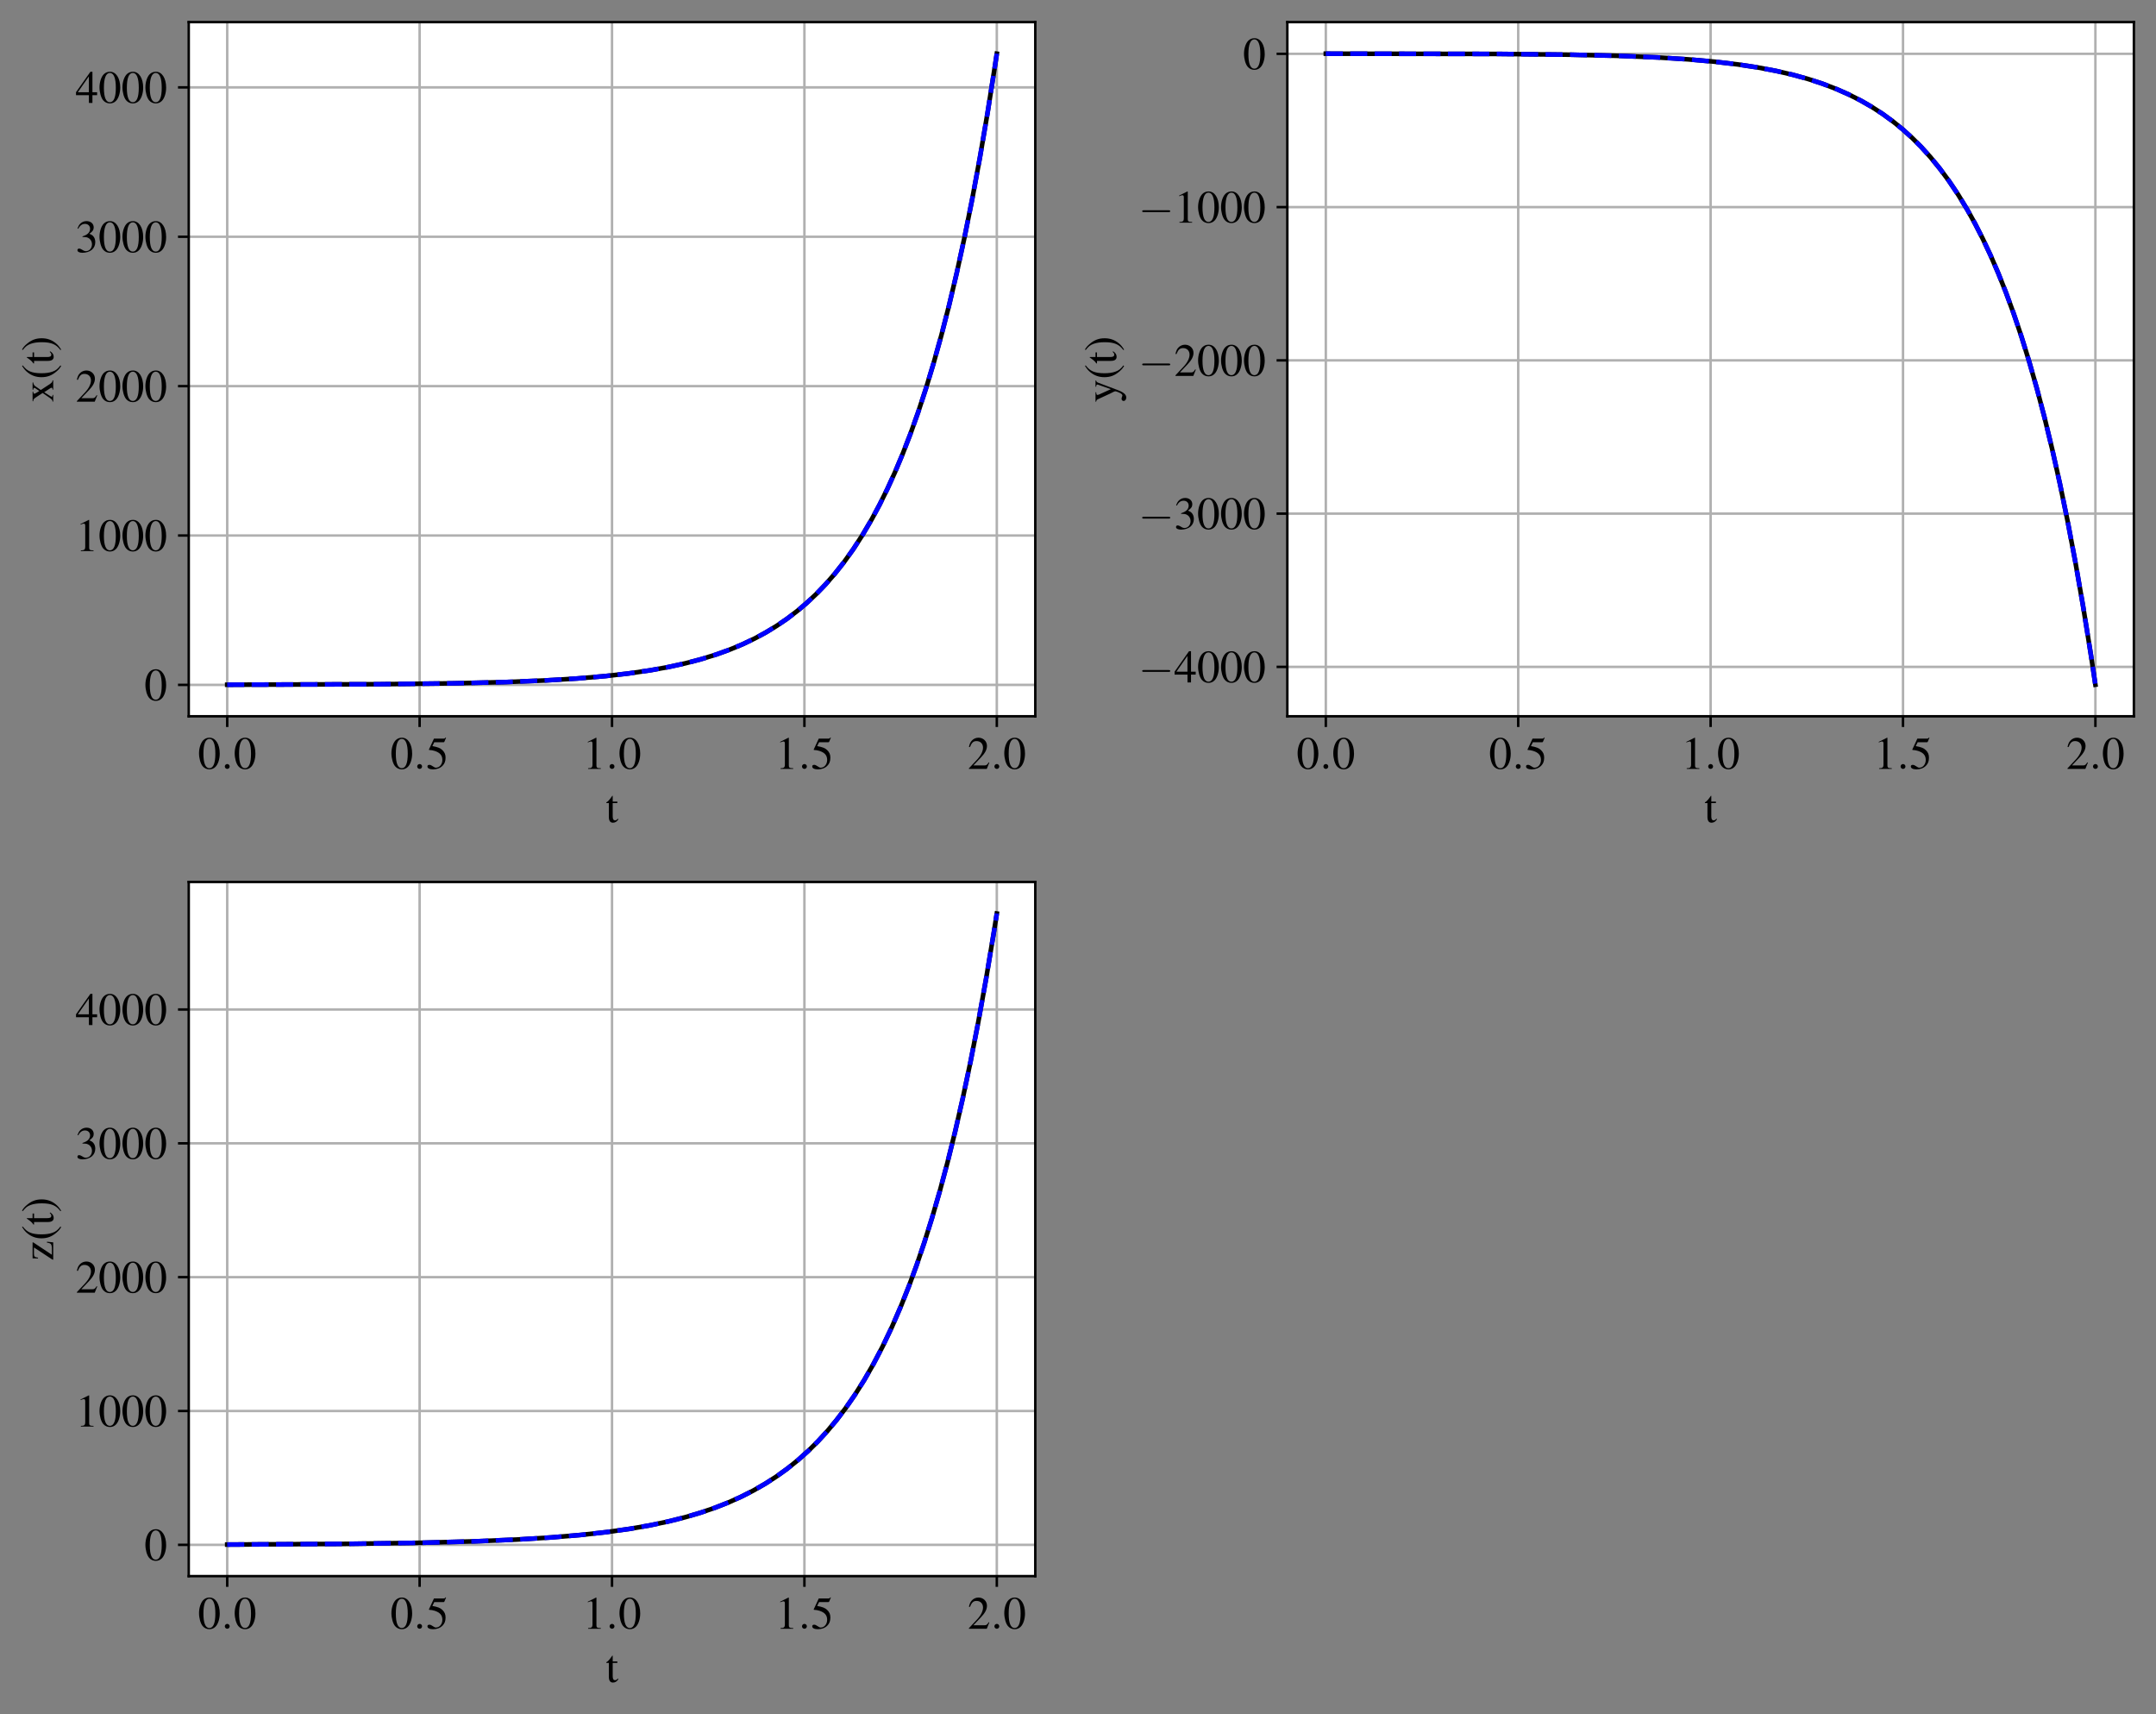 <?xml version="1.0" encoding="utf-8" standalone="no"?>
<!DOCTYPE svg PUBLIC "-//W3C//DTD SVG 1.1//EN"
  "http://www.w3.org/Graphics/SVG/1.1/DTD/svg11.dtd">
<!-- Created with matplotlib (https://matplotlib.org/) -->
<svg height="558pt" version="1.1" viewBox="0 0 702 558" width="702pt" xmlns="http://www.w3.org/2000/svg" xmlns:xlink="http://www.w3.org/1999/xlink">
 <rect x="0" y="0" width="702" height="558" fill="#808080" stroke="none"/>
 <defs>
  <style type="text/css">*{stroke-linecap:butt;stroke-linejoin:round;}</style>
 </defs>
 <g id="figure_1">
  <g id="patch_1">
   <path d="M 0 558 
L 702 558 
L 702 0 
L 0 0 
z
" style="fill:none;"/>
  </g>
  <g id="axes_1">
   <g id="patch_2">
    <path d="M 61.455 233.166 
L 337.094 233.166 
L 337.094 7.2 
L 61.455 7.2 
z
" style="fill:#ffffff;"/>
   </g>
   <g id="matplotlib.axis_1">
    <g id="xtick_1">
     <g id="line2d_1">
      <path clip-path="url(#pfc5eaf66b9)" d="M 73.984 233.166 
L 73.984 7.2 
" style="fill:none;stroke:#b0b0b0;stroke-linecap:square;stroke-width:0.8;"/>
     </g>
     <g id="line2d_2">
      <defs>
       <path d="M 0 0 
L 0 3.5 
" id="md7593c6072" style="stroke:#000000;stroke-width:0.8;"/>
      </defs>
      <g>
       <use style="stroke:#000000;stroke-width:0.8;" x="73.984" xlink:href="#md7593c6072" y="233.166"/>
      </g>
     </g>
     <g id="text_1">
      <!-- $\mathdefault{0.0}$ -->
      <g transform="translate(64.442 250.298)scale(0.15 -0.15)">
       <defs>
        <path d="M 25.406 68 
C 19.906 68 15.703 66.297 12 62.797 
C 6.203 57.203 2.406 45.688 2.406 34 
C 2.406 23.094 5.703 11.391 10.406 5.797 
C 14.094 1.391 19.203 -1 25 -1 
C 30.094 -1 34.406 0.688 38 4.188 
C 43.797 9.688 47.594 21.297 47.594 33.391 
C 47.594 53.891 38.5 68 25.406 68 
z
M 25.094 65.391 
C 33.5 65.391 38 54.094 38 33.188 
C 38 12.297 33.594 1.594 25 1.594 
C 16.406 1.594 12 12.297 12 33.094 
C 12 54.297 16.5 65.391 25.094 65.391 
z
" id="Nimbus_Roman_No9_L_Regular-48"/>
        <path d="M 19.203 5.297 
C 19.203 8.188 16.797 10.594 13.906 10.594 
C 11 10.594 8.594 8.188 8.594 5.297 
C 8.594 2.391 11 0 13.906 0 
C 16.797 0 19.203 2.391 19.203 5.297 
z
" id="CMMI10-58"/>
       </defs>
       <use transform="scale(0.996)" xlink:href="#Nimbus_Roman_No9_L_Regular-48"/>
       <use transform="translate(49.813 0)scale(0.996)" xlink:href="#CMMI10-58"/>
       <use transform="translate(77.409 0)scale(0.996)" xlink:href="#Nimbus_Roman_No9_L_Regular-48"/>
      </g>
     </g>
    </g>
    <g id="xtick_2">
     <g id="line2d_3">
      <path clip-path="url(#pfc5eaf66b9)" d="M 136.629 233.166 
L 136.629 7.2 
" style="fill:none;stroke:#b0b0b0;stroke-linecap:square;stroke-width:0.8;"/>
     </g>
     <g id="line2d_4">
      <g>
       <use style="stroke:#000000;stroke-width:0.8;" x="136.629" xlink:href="#md7593c6072" y="233.166"/>
      </g>
     </g>
     <g id="text_2">
      <!-- $\mathdefault{0.5}$ -->
      <g transform="translate(127.088 250.298)scale(0.15 -0.15)">
       <defs>
        <path d="M 18.094 58.094 
L 37.703 58.094 
C 39.297 58.094 39.703 58.297 40 58.984 
L 43.797 67.891 
L 42.906 68.594 
C 41.406 66.5 40.406 66 38.297 66 
L 17.406 66 
L 6.5 42.453 
C 6.406 42.266 6.406 42.156 6.406 41.969 
C 6.406 41.469 6.797 41.172 7.594 41.172 
C 10.797 41.172 14.797 40.484 18.906 39.188 
C 30.406 35.531 35.703 29.406 35.703 19.609 
C 35.703 10.109 29.594 2.688 21.797 2.688 
C 19.797 2.688 18.094 3.391 15.094 5.562 
C 11.906 7.844 9.594 8.828 7.5 8.828 
C 4.594 8.828 3.203 7.641 3.203 5.172 
C 3.203 1.391 7.906 -1 15.406 -1 
C 23.797 -1 31 1.688 36 6.75 
C 40.594 11.203 42.703 16.844 42.703 24.359 
C 42.703 31.484 40.797 36.031 35.797 40.969 
C 31.406 45.328 25.703 47.609 13.906 49.688 
z
" id="Nimbus_Roman_No9_L_Regular-53"/>
       </defs>
       <use transform="scale(0.996)" xlink:href="#Nimbus_Roman_No9_L_Regular-48"/>
       <use transform="translate(49.813 0)scale(0.996)" xlink:href="#CMMI10-58"/>
       <use transform="translate(77.409 0)scale(0.996)" xlink:href="#Nimbus_Roman_No9_L_Regular-53"/>
      </g>
     </g>
    </g>
    <g id="xtick_3">
     <g id="line2d_5">
      <path clip-path="url(#pfc5eaf66b9)" d="M 199.275 233.166 
L 199.275 7.2 
" style="fill:none;stroke:#b0b0b0;stroke-linecap:square;stroke-width:0.8;"/>
     </g>
     <g id="line2d_6">
      <g>
       <use style="stroke:#000000;stroke-width:0.8;" x="199.275" xlink:href="#md7593c6072" y="233.166"/>
      </g>
     </g>
     <g id="text_3">
      <!-- $\mathdefault{1.0}$ -->
      <g transform="translate(189.733 250.298)scale(0.15 -0.15)">
       <defs>
        <path d="M 29.094 68 
L 11.094 59 
L 11.094 57.594 
C 12.297 58.094 13.406 58.484 13.797 58.688 
C 15.594 59.391 17.297 59.781 18.297 59.781 
C 20.406 59.781 21.297 58.297 21.297 55.078 
L 21.297 9.359 
C 21.297 6.031 20.5 3.719 18.906 2.797 
C 17.406 1.891 16 1.594 11.797 1.5 
L 11.797 0 
L 39.406 0 
L 39.406 1.5 
C 31.5 1.594 29.906 2.609 29.906 7.453 
L 29.906 67.797 
z
" id="Nimbus_Roman_No9_L_Regular-49"/>
       </defs>
       <use transform="scale(0.996)" xlink:href="#Nimbus_Roman_No9_L_Regular-49"/>
       <use transform="translate(49.813 0)scale(0.996)" xlink:href="#CMMI10-58"/>
       <use transform="translate(77.409 0)scale(0.996)" xlink:href="#Nimbus_Roman_No9_L_Regular-48"/>
      </g>
     </g>
    </g>
    <g id="xtick_4">
     <g id="line2d_7">
      <path clip-path="url(#pfc5eaf66b9)" d="M 261.92 233.166 
L 261.92 7.2 
" style="fill:none;stroke:#b0b0b0;stroke-linecap:square;stroke-width:0.8;"/>
     </g>
     <g id="line2d_8">
      <g>
       <use style="stroke:#000000;stroke-width:0.8;" x="261.92" xlink:href="#md7593c6072" y="233.166"/>
      </g>
     </g>
     <g id="text_4">
      <!-- $\mathdefault{1.5}$ -->
      <g transform="translate(252.378 250.298)scale(0.15 -0.15)">
       <use transform="scale(0.996)" xlink:href="#Nimbus_Roman_No9_L_Regular-49"/>
       <use transform="translate(49.813 0)scale(0.996)" xlink:href="#CMMI10-58"/>
       <use transform="translate(77.409 0)scale(0.996)" xlink:href="#Nimbus_Roman_No9_L_Regular-53"/>
      </g>
     </g>
    </g>
    <g id="xtick_5">
     <g id="line2d_9">
      <path clip-path="url(#pfc5eaf66b9)" d="M 324.565 233.166 
L 324.565 7.2 
" style="fill:none;stroke:#b0b0b0;stroke-linecap:square;stroke-width:0.8;"/>
     </g>
     <g id="line2d_10">
      <g>
       <use style="stroke:#000000;stroke-width:0.8;" x="324.565" xlink:href="#md7593c6072" y="233.166"/>
      </g>
     </g>
     <g id="text_5">
      <!-- $\mathdefault{2.0}$ -->
      <g transform="translate(315.024 250.298)scale(0.15 -0.15)">
       <defs>
        <path d="M 47.5 13.734 
L 46.203 14.25 
C 42.5 8.5 41.203 7.594 36.703 7.594 
L 12.797 7.594 
L 29.594 25.328 
C 38.5 34.703 42.406 42.359 42.406 50.219 
C 42.406 60.281 34.297 68 23.906 68 
C 18.406 68 13.203 65.797 9.5 61.797 
C 6.297 58.375 4.797 55.156 3.094 48 
L 5.203 47.484 
C 9.203 57.359 12.797 60.594 19.703 60.594 
C 28.094 60.594 33.797 54.844 33.797 46.391 
C 33.797 38.531 29.203 29.156 20.797 20.188 
L 3 1.188 
L 3 0 
L 42 0 
z
" id="Nimbus_Roman_No9_L_Regular-50"/>
       </defs>
       <use transform="scale(0.996)" xlink:href="#Nimbus_Roman_No9_L_Regular-50"/>
       <use transform="translate(49.813 0)scale(0.996)" xlink:href="#CMMI10-58"/>
       <use transform="translate(77.409 0)scale(0.996)" xlink:href="#Nimbus_Roman_No9_L_Regular-48"/>
      </g>
     </g>
    </g>
    <g id="text_6">
     <!-- t -->
     <g transform="translate(197.198 267.665)scale(0.15 -0.15)">
      <defs>
       <path d="M 25.5 45 
L 15.406 45 
L 15.406 56.594 
C 15.406 57.594 15.297 57.891 14.703 57.891 
C 14 57 13.406 56.094 12.703 55.094 
C 8.906 49.594 4.594 44.797 3 44.391 
C 1.906 43.688 1.297 42.984 1.297 42.484 
C 1.297 42.188 1.406 41.984 1.703 41.797 
L 7 41.797 
L 7 11.688 
C 7 3.297 10 -1 15.906 -1 
C 20.797 -1 24.594 1.391 27.906 6.594 
L 26.594 7.688 
C 24.5 5.188 22.797 4.188 20.594 4.188 
C 16.906 4.188 15.406 6.891 15.406 13.188 
L 15.406 41.797 
L 25.5 41.797 
z
" id="Nimbus_Roman_No9_L_Regular-116"/>
      </defs>
      <use transform="scale(0.996)" xlink:href="#Nimbus_Roman_No9_L_Regular-116"/>
     </g>
    </g>
   </g>
   <g id="matplotlib.axis_2">
    <g id="ytick_1">
     <g id="line2d_11">
      <path clip-path="url(#pfc5eaf66b9)" d="M 61.455 222.943 
L 337.094 222.943 
" style="fill:none;stroke:#b0b0b0;stroke-linecap:square;stroke-width:0.8;"/>
     </g>
     <g id="line2d_12">
      <defs>
       <path d="M 0 0 
L -3.5 0 
" id="m2a5ef2a884" style="stroke:#000000;stroke-width:0.8;"/>
      </defs>
      <g>
       <use style="stroke:#000000;stroke-width:0.8;" x="61.455" xlink:href="#m2a5ef2a884" y="222.943"/>
      </g>
     </g>
     <g id="text_7">
      <!-- $\mathdefault{0}$ -->
      <g transform="translate(46.983 228.009)scale(0.15 -0.15)">
       <use transform="scale(0.996)" xlink:href="#Nimbus_Roman_No9_L_Regular-48"/>
      </g>
     </g>
    </g>
    <g id="ytick_2">
     <g id="line2d_13">
      <path clip-path="url(#pfc5eaf66b9)" d="M 61.455 174.319 
L 337.094 174.319 
" style="fill:none;stroke:#b0b0b0;stroke-linecap:square;stroke-width:0.8;"/>
     </g>
     <g id="line2d_14">
      <g>
       <use style="stroke:#000000;stroke-width:0.8;" x="61.455" xlink:href="#m2a5ef2a884" y="174.319"/>
      </g>
     </g>
     <g id="text_8">
      <!-- $\mathdefault{1000}$ -->
      <g transform="translate(24.567 179.385)scale(0.15 -0.15)">
       <use transform="scale(0.996)" xlink:href="#Nimbus_Roman_No9_L_Regular-49"/>
       <use transform="translate(49.813 0)scale(0.996)" xlink:href="#Nimbus_Roman_No9_L_Regular-48"/>
       <use transform="translate(99.626 0)scale(0.996)" xlink:href="#Nimbus_Roman_No9_L_Regular-48"/>
       <use transform="translate(149.44 0)scale(0.996)" xlink:href="#Nimbus_Roman_No9_L_Regular-48"/>
      </g>
     </g>
    </g>
    <g id="ytick_3">
     <g id="line2d_15">
      <path clip-path="url(#pfc5eaf66b9)" d="M 61.455 125.696 
L 337.094 125.696 
" style="fill:none;stroke:#b0b0b0;stroke-linecap:square;stroke-width:0.8;"/>
     </g>
     <g id="line2d_16">
      <g>
       <use style="stroke:#000000;stroke-width:0.8;" x="61.455" xlink:href="#m2a5ef2a884" y="125.696"/>
      </g>
     </g>
     <g id="text_9">
      <!-- $\mathdefault{2000}$ -->
      <g transform="translate(24.567 130.761)scale(0.15 -0.15)">
       <use transform="scale(0.996)" xlink:href="#Nimbus_Roman_No9_L_Regular-50"/>
       <use transform="translate(49.813 0)scale(0.996)" xlink:href="#Nimbus_Roman_No9_L_Regular-48"/>
       <use transform="translate(99.626 0)scale(0.996)" xlink:href="#Nimbus_Roman_No9_L_Regular-48"/>
       <use transform="translate(149.44 0)scale(0.996)" xlink:href="#Nimbus_Roman_No9_L_Regular-48"/>
      </g>
     </g>
    </g>
    <g id="ytick_4">
     <g id="line2d_17">
      <path clip-path="url(#pfc5eaf66b9)" d="M 61.455 77.072 
L 337.094 77.072 
" style="fill:none;stroke:#b0b0b0;stroke-linecap:square;stroke-width:0.8;"/>
     </g>
     <g id="line2d_18">
      <g>
       <use style="stroke:#000000;stroke-width:0.8;" x="61.455" xlink:href="#m2a5ef2a884" y="77.072"/>
      </g>
     </g>
     <g id="text_10">
      <!-- $\mathdefault{3000}$ -->
      <g transform="translate(24.567 82.138)scale(0.15 -0.15)">
       <defs>
        <path d="M 15.297 33.391 
C 21.203 33.391 23.5 33.188 25.906 32.297 
C 32.094 30.094 36 24.391 36 17.5 
C 36 9.094 30.297 2.594 22.906 2.594 
C 20.203 2.594 18.203 3.297 14.5 5.688 
C 11.5 7.5 9.797 8.188 8.094 8.188 
C 5.797 8.188 4.297 6.797 4.297 4.688 
C 4.297 1.188 8.594 -1 15.594 -1 
C 23.297 -1 31.203 1.594 35.906 5.688 
C 40.594 9.797 43.203 15.594 43.203 22.297 
C 43.203 27.391 41.594 32.094 38.703 35.188 
C 36.703 37.391 34.797 38.594 30.406 40.5 
C 37.297 45.188 39.797 48.891 39.797 54.297 
C 39.797 62.391 33.406 68 24.203 68 
C 19.203 68 14.797 66.297 11.203 63.094 
C 8.203 60.391 6.703 57.797 4.5 51.797 
L 6 51.391 
C 10.094 58.703 14.594 61.984 20.906 61.984 
C 27.406 61.984 31.906 57.594 31.906 51.297 
C 31.906 47.688 30.406 44.094 27.906 41.594 
C 24.906 38.594 22.094 37.094 15.297 34.688 
z
" id="Nimbus_Roman_No9_L_Regular-51"/>
       </defs>
       <use transform="scale(0.996)" xlink:href="#Nimbus_Roman_No9_L_Regular-51"/>
       <use transform="translate(49.813 0)scale(0.996)" xlink:href="#Nimbus_Roman_No9_L_Regular-48"/>
       <use transform="translate(99.626 0)scale(0.996)" xlink:href="#Nimbus_Roman_No9_L_Regular-48"/>
       <use transform="translate(149.44 0)scale(0.996)" xlink:href="#Nimbus_Roman_No9_L_Regular-48"/>
      </g>
     </g>
    </g>
    <g id="ytick_5">
     <g id="line2d_19">
      <path clip-path="url(#pfc5eaf66b9)" d="M 61.455 28.448 
L 337.094 28.448 
" style="fill:none;stroke:#b0b0b0;stroke-linecap:square;stroke-width:0.8;"/>
     </g>
     <g id="line2d_20">
      <g>
       <use style="stroke:#000000;stroke-width:0.8;" x="61.455" xlink:href="#m2a5ef2a884" y="28.448"/>
      </g>
     </g>
     <g id="text_11">
      <!-- $\mathdefault{4000}$ -->
      <g transform="translate(24.567 33.514)scale(0.15 -0.15)">
       <defs>
        <path d="M 47.203 23.391 
L 37 23.391 
L 37 68 
L 32.594 68 
L 1.203 23.391 
L 1.203 17 
L 29.297 17 
L 29.297 0 
L 37 0 
L 37 17 
L 47.203 17 
z
M 29.203 23.391 
L 5.203 23.391 
L 29.203 57.766 
z
" id="Nimbus_Roman_No9_L_Regular-52"/>
       </defs>
       <use transform="scale(0.996)" xlink:href="#Nimbus_Roman_No9_L_Regular-52"/>
       <use transform="translate(49.813 0)scale(0.996)" xlink:href="#Nimbus_Roman_No9_L_Regular-48"/>
       <use transform="translate(99.626 0)scale(0.996)" xlink:href="#Nimbus_Roman_No9_L_Regular-48"/>
       <use transform="translate(149.44 0)scale(0.996)" xlink:href="#Nimbus_Roman_No9_L_Regular-48"/>
      </g>
     </g>
    </g>
    <g id="text_12">
     <!-- x(t) -->
     <g transform="translate(17.332 130.972)rotate(-90)scale(0.15 -0.15)">
      <defs>
       <path d="M 27.797 0 
L 47.906 0 
L 47.906 1.5 
C 44.797 1.5 42.797 3.094 39.703 7.5 
L 26.906 27.094 
L 35.203 39.094 
C 37.094 41.797 40.094 43.391 43.297 43.484 
L 43.297 45 
L 27.5 45 
L 27.5 43.484 
C 30.5 43.297 31.5 42.688 31.5 41.297 
C 31.5 40.094 30.297 37.891 27.797 34.797 
C 27.297 34.188 26.094 32.391 24.797 30.391 
L 23.406 32.391 
C 20.594 36.594 18.797 40 18.797 41.297 
C 18.797 42.688 20.094 43.391 23.094 43.484 
L 23.094 45 
L 2.406 45 
L 2.406 43.484 
L 3.297 43.484 
C 6.297 43.484 7.906 42.188 11 37.5 
L 20.406 23.094 
L 9 6.594 
C 6 2.5 5 1.797 1.703 1.5 
L 1.703 0 
L 16.203 0 
L 16.203 1.5 
C 13.406 1.5 12.203 2 12.203 3.297 
C 12.203 3.891 12.906 5.391 14.203 7.391 
L 22.094 19.688 
L 31.203 5.688 
C 31.594 5.094 31.797 4.5 31.797 3.891 
C 31.797 2.094 31.094 1.688 27.797 1.5 
z
" id="Nimbus_Roman_No9_L_Regular-120"/>
       <path d="M 29.5 68 
C 22.094 63.188 19.094 60.594 15.406 55.984 
C 8.297 47.297 4.797 37.297 4.797 25.594 
C 4.797 12.891 8.5 3.094 17.297 -7.109 
C 21.406 -11.906 24 -14.109 29.203 -17.312 
L 30.406 -15.719 
C 22.406 -9.406 19.594 -5.906 16.906 1.594 
C 14.5 8.281 13.406 15.891 13.406 25.891 
C 13.406 36.391 14.703 44.594 17.406 50.797 
C 20.203 56.984 23.203 60.594 30.406 66.391 
z
" id="Nimbus_Roman_No9_L_Regular-40"/>
       <path d="M 3.797 -17.312 
C 11.203 -12.516 14.203 -9.906 17.906 -5.312 
C 25 3.391 28.5 13.391 28.5 25.094 
C 28.5 37.891 24.797 47.594 16 57.797 
C 11.906 62.594 9.297 64.797 4.094 68 
L 2.906 66.391 
C 10.906 60.094 13.594 56.594 16.406 49.094 
C 18.797 42.391 19.906 34.797 19.906 24.797 
C 19.906 14.391 18.594 6.094 15.906 -0.016 
C 13.094 -6.312 10.094 -9.906 2.906 -15.719 
z
" id="Nimbus_Roman_No9_L_Regular-41"/>
      </defs>
      <use transform="scale(0.996)" xlink:href="#Nimbus_Roman_No9_L_Regular-120"/>
      <use transform="translate(49.813 0)scale(0.996)" xlink:href="#Nimbus_Roman_No9_L_Regular-40"/>
      <use transform="translate(82.988 0)scale(0.996)" xlink:href="#Nimbus_Roman_No9_L_Regular-116"/>
      <use transform="translate(110.684 0)scale(0.996)" xlink:href="#Nimbus_Roman_No9_L_Regular-41"/>
     </g>
    </g>
   </g>
   <g id="line2d_21">
    <path clip-path="url(#pfc5eaf66b9)" d="M 73.984 222.895 
L 123.699 222.726 
L 147.803 222.438 
L 164.374 222.036 
L 177.43 221.506 
L 187.976 220.863 
L 197.015 220.092 
L 204.547 219.241 
L 211.578 218.224 
L 217.604 217.138 
L 223.128 215.93 
L 228.149 214.619 
L 233.171 213.069 
L 237.69 211.433 
L 241.708 209.757 
L 245.725 207.842 
L 249.24 205.945 
L 252.755 203.812 
L 256.271 201.418 
L 259.786 198.729 
L 262.799 196.162 
L 265.812 193.328 
L 268.825 190.199 
L 271.838 186.744 
L 274.851 182.93 
L 277.864 178.721 
L 280.877 174.075 
L 283.89 168.947 
L 286.401 164.271 
L 288.911 159.195 
L 291.422 153.686 
L 293.933 147.707 
L 296.444 141.217 
L 298.955 134.175 
L 301.466 126.533 
L 303.976 118.24 
L 306.487 109.242 
L 308.998 99.479 
L 311.509 88.886 
L 314.02 77.393 
L 316.531 64.926 
L 319.041 51.4 
L 321.552 36.728 
L 324.063 20.813 
L 324.565 17.471 
L 324.565 17.471 
" style="fill:none;stroke:#000000;stroke-linecap:square;stroke-width:1.5;"/>
   </g>
   <g id="line2d_22">
    <path clip-path="url(#pfc5eaf66b9)" d="M 73.984 222.895 
L 123.699 222.726 
L 147.803 222.438 
L 164.374 222.036 
L 177.43 221.506 
L 187.976 220.863 
L 197.015 220.092 
L 204.547 219.241 
L 211.578 218.224 
L 217.604 217.138 
L 223.128 215.93 
L 228.149 214.619 
L 233.171 213.069 
L 237.69 211.433 
L 241.708 209.757 
L 245.725 207.842 
L 249.24 205.945 
L 252.755 203.812 
L 256.271 201.418 
L 259.786 198.729 
L 262.799 196.162 
L 265.812 193.328 
L 268.825 190.199 
L 271.838 186.744 
L 274.851 182.93 
L 277.864 178.721 
L 280.877 174.075 
L 283.89 168.947 
L 286.401 164.271 
L 288.911 159.195 
L 291.422 153.686 
L 293.933 147.707 
L 296.444 141.217 
L 298.955 134.175 
L 301.466 126.533 
L 303.976 118.24 
L 306.487 109.242 
L 308.998 99.479 
L 311.509 88.886 
L 314.02 77.393 
L 316.531 64.926 
L 319.041 51.4 
L 321.552 36.728 
L 324.063 20.813 
L 324.565 17.471 
L 324.565 17.471 
" style="fill:none;stroke:#0000ff;stroke-dasharray:5.55,2.4;stroke-dashoffset:0;stroke-width:1.5;"/>
   </g>
   <g id="patch_3">
    <path d="M 61.455 233.166 
L 61.455 7.2 
" style="fill:none;stroke:#000000;stroke-linecap:square;stroke-linejoin:miter;stroke-width:0.8;"/>
   </g>
   <g id="patch_4">
    <path d="M 337.094 233.166 
L 337.094 7.2 
" style="fill:none;stroke:#000000;stroke-linecap:square;stroke-linejoin:miter;stroke-width:0.8;"/>
   </g>
   <g id="patch_5">
    <path d="M 61.455 233.166 
L 337.094 233.166 
" style="fill:none;stroke:#000000;stroke-linecap:square;stroke-linejoin:miter;stroke-width:0.8;"/>
   </g>
   <g id="patch_6">
    <path d="M 61.455 7.2 
L 337.094 7.2 
" style="fill:none;stroke:#000000;stroke-linecap:square;stroke-linejoin:miter;stroke-width:0.8;"/>
   </g>
  </g>
  <g id="axes_2">
   <g id="patch_7">
    <path d="M 419.161 233.166 
L 694.8 233.166 
L 694.8 7.2 
L 419.161 7.2 
z
" style="fill:#ffffff;"/>
   </g>
   <g id="matplotlib.axis_3">
    <g id="xtick_6">
     <g id="line2d_23">
      <path clip-path="url(#p5df5f9672b)" d="M 431.69 233.166 
L 431.69 7.2 
" style="fill:none;stroke:#b0b0b0;stroke-linecap:square;stroke-width:0.8;"/>
     </g>
     <g id="line2d_24">
      <g>
       <use style="stroke:#000000;stroke-width:0.8;" x="431.69" xlink:href="#md7593c6072" y="233.166"/>
      </g>
     </g>
     <g id="text_13">
      <!-- $\mathdefault{0.0}$ -->
      <g transform="translate(422.148 250.298)scale(0.15 -0.15)">
       <use transform="scale(0.996)" xlink:href="#Nimbus_Roman_No9_L_Regular-48"/>
       <use transform="translate(49.813 0)scale(0.996)" xlink:href="#CMMI10-58"/>
       <use transform="translate(77.409 0)scale(0.996)" xlink:href="#Nimbus_Roman_No9_L_Regular-48"/>
      </g>
     </g>
    </g>
    <g id="xtick_7">
     <g id="line2d_25">
      <path clip-path="url(#p5df5f9672b)" d="M 494.335 233.166 
L 494.335 7.2 
" style="fill:none;stroke:#b0b0b0;stroke-linecap:square;stroke-width:0.8;"/>
     </g>
     <g id="line2d_26">
      <g>
       <use style="stroke:#000000;stroke-width:0.8;" x="494.335" xlink:href="#md7593c6072" y="233.166"/>
      </g>
     </g>
     <g id="text_14">
      <!-- $\mathdefault{0.5}$ -->
      <g transform="translate(484.793 250.298)scale(0.15 -0.15)">
       <use transform="scale(0.996)" xlink:href="#Nimbus_Roman_No9_L_Regular-48"/>
       <use transform="translate(49.813 0)scale(0.996)" xlink:href="#CMMI10-58"/>
       <use transform="translate(77.409 0)scale(0.996)" xlink:href="#Nimbus_Roman_No9_L_Regular-53"/>
      </g>
     </g>
    </g>
    <g id="xtick_8">
     <g id="line2d_27">
      <path clip-path="url(#p5df5f9672b)" d="M 556.98 233.166 
L 556.98 7.2 
" style="fill:none;stroke:#b0b0b0;stroke-linecap:square;stroke-width:0.8;"/>
     </g>
     <g id="line2d_28">
      <g>
       <use style="stroke:#000000;stroke-width:0.8;" x="556.98" xlink:href="#md7593c6072" y="233.166"/>
      </g>
     </g>
     <g id="text_15">
      <!-- $\mathdefault{1.0}$ -->
      <g transform="translate(547.439 250.298)scale(0.15 -0.15)">
       <use transform="scale(0.996)" xlink:href="#Nimbus_Roman_No9_L_Regular-49"/>
       <use transform="translate(49.813 0)scale(0.996)" xlink:href="#CMMI10-58"/>
       <use transform="translate(77.409 0)scale(0.996)" xlink:href="#Nimbus_Roman_No9_L_Regular-48"/>
      </g>
     </g>
    </g>
    <g id="xtick_9">
     <g id="line2d_29">
      <path clip-path="url(#p5df5f9672b)" d="M 619.626 233.166 
L 619.626 7.2 
" style="fill:none;stroke:#b0b0b0;stroke-linecap:square;stroke-width:0.8;"/>
     </g>
     <g id="line2d_30">
      <g>
       <use style="stroke:#000000;stroke-width:0.8;" x="619.626" xlink:href="#md7593c6072" y="233.166"/>
      </g>
     </g>
     <g id="text_16">
      <!-- $\mathdefault{1.5}$ -->
      <g transform="translate(610.084 250.298)scale(0.15 -0.15)">
       <use transform="scale(0.996)" xlink:href="#Nimbus_Roman_No9_L_Regular-49"/>
       <use transform="translate(49.813 0)scale(0.996)" xlink:href="#CMMI10-58"/>
       <use transform="translate(77.409 0)scale(0.996)" xlink:href="#Nimbus_Roman_No9_L_Regular-53"/>
      </g>
     </g>
    </g>
    <g id="xtick_10">
     <g id="line2d_31">
      <path clip-path="url(#p5df5f9672b)" d="M 682.271 233.166 
L 682.271 7.2 
" style="fill:none;stroke:#b0b0b0;stroke-linecap:square;stroke-width:0.8;"/>
     </g>
     <g id="line2d_32">
      <g>
       <use style="stroke:#000000;stroke-width:0.8;" x="682.271" xlink:href="#md7593c6072" y="233.166"/>
      </g>
     </g>
     <g id="text_17">
      <!-- $\mathdefault{2.0}$ -->
      <g transform="translate(672.729 250.298)scale(0.15 -0.15)">
       <use transform="scale(0.996)" xlink:href="#Nimbus_Roman_No9_L_Regular-50"/>
       <use transform="translate(49.813 0)scale(0.996)" xlink:href="#CMMI10-58"/>
       <use transform="translate(77.409 0)scale(0.996)" xlink:href="#Nimbus_Roman_No9_L_Regular-48"/>
      </g>
     </g>
    </g>
    <g id="text_18">
     <!-- t -->
     <g transform="translate(554.903 267.665)scale(0.15 -0.15)">
      <use transform="scale(0.996)" xlink:href="#Nimbus_Roman_No9_L_Regular-116"/>
     </g>
    </g>
   </g>
   <g id="matplotlib.axis_4">
    <g id="ytick_6">
     <g id="line2d_33">
      <path clip-path="url(#p5df5f9672b)" d="M 419.161 217.08 
L 694.8 217.08 
" style="fill:none;stroke:#b0b0b0;stroke-linecap:square;stroke-width:0.8;"/>
     </g>
     <g id="line2d_34">
      <g>
       <use style="stroke:#000000;stroke-width:0.8;" x="419.161" xlink:href="#m2a5ef2a884" y="217.08"/>
      </g>
     </g>
     <g id="text_19">
      <!-- $\mathdefault{−4000}$ -->
      <g transform="translate(370.661 222.146)scale(0.15 -0.15)">
       <defs>
        <path d="M 65.906 23 
C 67.594 23 69.406 23 69.406 25 
C 69.406 27 67.594 27 65.906 27 
L 11.797 27 
C 10.094 27 8.297 27 8.297 25 
C 8.297 23 10.094 23 11.797 23 
z
" id="CMSY10-0"/>
       </defs>
       <use transform="scale(0.996)" xlink:href="#CMSY10-0"/>
       <use transform="translate(77.409 0)scale(0.996)" xlink:href="#Nimbus_Roman_No9_L_Regular-52"/>
       <use transform="translate(127.222 0)scale(0.996)" xlink:href="#Nimbus_Roman_No9_L_Regular-48"/>
       <use transform="translate(177.035 0)scale(0.996)" xlink:href="#Nimbus_Roman_No9_L_Regular-48"/>
       <use transform="translate(226.848 0)scale(0.996)" xlink:href="#Nimbus_Roman_No9_L_Regular-48"/>
      </g>
     </g>
    </g>
    <g id="ytick_7">
     <g id="line2d_35">
      <path clip-path="url(#p5df5f9672b)" d="M 419.161 167.191 
L 694.8 167.191 
" style="fill:none;stroke:#b0b0b0;stroke-linecap:square;stroke-width:0.8;"/>
     </g>
     <g id="line2d_36">
      <g>
       <use style="stroke:#000000;stroke-width:0.8;" x="419.161" xlink:href="#m2a5ef2a884" y="167.191"/>
      </g>
     </g>
     <g id="text_20">
      <!-- $\mathdefault{−3000}$ -->
      <g transform="translate(370.661 172.257)scale(0.15 -0.15)">
       <use transform="scale(0.996)" xlink:href="#CMSY10-0"/>
       <use transform="translate(77.409 0)scale(0.996)" xlink:href="#Nimbus_Roman_No9_L_Regular-51"/>
       <use transform="translate(127.222 0)scale(0.996)" xlink:href="#Nimbus_Roman_No9_L_Regular-48"/>
       <use transform="translate(177.035 0)scale(0.996)" xlink:href="#Nimbus_Roman_No9_L_Regular-48"/>
       <use transform="translate(226.848 0)scale(0.996)" xlink:href="#Nimbus_Roman_No9_L_Regular-48"/>
      </g>
     </g>
    </g>
    <g id="ytick_8">
     <g id="line2d_37">
      <path clip-path="url(#p5df5f9672b)" d="M 419.161 117.302 
L 694.8 117.302 
" style="fill:none;stroke:#b0b0b0;stroke-linecap:square;stroke-width:0.8;"/>
     </g>
     <g id="line2d_38">
      <g>
       <use style="stroke:#000000;stroke-width:0.8;" x="419.161" xlink:href="#m2a5ef2a884" y="117.302"/>
      </g>
     </g>
     <g id="text_21">
      <!-- $\mathdefault{−2000}$ -->
      <g transform="translate(370.661 122.368)scale(0.15 -0.15)">
       <use transform="scale(0.996)" xlink:href="#CMSY10-0"/>
       <use transform="translate(77.409 0)scale(0.996)" xlink:href="#Nimbus_Roman_No9_L_Regular-50"/>
       <use transform="translate(127.222 0)scale(0.996)" xlink:href="#Nimbus_Roman_No9_L_Regular-48"/>
       <use transform="translate(177.035 0)scale(0.996)" xlink:href="#Nimbus_Roman_No9_L_Regular-48"/>
       <use transform="translate(226.848 0)scale(0.996)" xlink:href="#Nimbus_Roman_No9_L_Regular-48"/>
      </g>
     </g>
    </g>
    <g id="ytick_9">
     <g id="line2d_39">
      <path clip-path="url(#p5df5f9672b)" d="M 419.161 67.413 
L 694.8 67.413 
" style="fill:none;stroke:#b0b0b0;stroke-linecap:square;stroke-width:0.8;"/>
     </g>
     <g id="line2d_40">
      <g>
       <use style="stroke:#000000;stroke-width:0.8;" x="419.161" xlink:href="#m2a5ef2a884" y="67.413"/>
      </g>
     </g>
     <g id="text_22">
      <!-- $\mathdefault{−1000}$ -->
      <g transform="translate(370.661 72.479)scale(0.15 -0.15)">
       <use transform="scale(0.996)" xlink:href="#CMSY10-0"/>
       <use transform="translate(77.409 0)scale(0.996)" xlink:href="#Nimbus_Roman_No9_L_Regular-49"/>
       <use transform="translate(127.222 0)scale(0.996)" xlink:href="#Nimbus_Roman_No9_L_Regular-48"/>
       <use transform="translate(177.035 0)scale(0.996)" xlink:href="#Nimbus_Roman_No9_L_Regular-48"/>
       <use transform="translate(226.848 0)scale(0.996)" xlink:href="#Nimbus_Roman_No9_L_Regular-48"/>
      </g>
     </g>
    </g>
    <g id="ytick_10">
     <g id="line2d_41">
      <path clip-path="url(#p5df5f9672b)" d="M 419.161 17.524 
L 694.8 17.524 
" style="fill:none;stroke:#b0b0b0;stroke-linecap:square;stroke-width:0.8;"/>
     </g>
     <g id="line2d_42">
      <g>
       <use style="stroke:#000000;stroke-width:0.8;" x="419.161" xlink:href="#m2a5ef2a884" y="17.524"/>
      </g>
     </g>
     <g id="text_23">
      <!-- $\mathdefault{0}$ -->
      <g transform="translate(404.689 22.59)scale(0.15 -0.15)">
       <use transform="scale(0.996)" xlink:href="#Nimbus_Roman_No9_L_Regular-48"/>
      </g>
     </g>
    </g>
    <g id="text_24">
     <!-- y(t) -->
     <g transform="translate(363.426 130.972)rotate(-90)scale(0.15 -0.15)">
      <defs>
       <path d="M 47.5 45 
L 34 45 
L 34 43.484 
C 37.203 43.484 38.797 42.594 38.797 40.984 
C 38.797 40.578 38.703 39.984 38.406 39.281 
L 28.703 11.578 
L 17.203 36.969 
C 16.594 38.375 16.203 39.688 16.203 40.781 
C 16.203 42.594 17.703 43.297 22 43.484 
L 22 45 
L 1.406 45 
L 1.406 43.594 
C 4 43.188 5.703 42.094 6.5 40.391 
L 17.906 15.703 
L 18.203 14.891 
L 19.703 11.891 
C 22.5 6.859 24.094 3.25 24.094 1.75 
C 24.094 0.234 21.797 -6.078 20.094 -9.094 
C 18.703 -11.703 16.5 -13.609 15.094 -13.609 
C 14.5 -13.609 13.594 -13.406 12.594 -12.906 
C 10.703 -12.203 9 -11.797 7.297 -11.797 
C 5 -11.797 3 -13.812 3 -16.203 
C 3 -19.5 6.203 -22 10.406 -22 
C 17.094 -22 21.906 -16.406 27.297 -1.969 
L 42.703 38.984 
C 44 42.188 45.094 43.188 47.5 43.484 
z
" id="Nimbus_Roman_No9_L_Regular-121"/>
      </defs>
      <use transform="scale(0.996)" xlink:href="#Nimbus_Roman_No9_L_Regular-121"/>
      <use transform="translate(49.813 0)scale(0.996)" xlink:href="#Nimbus_Roman_No9_L_Regular-40"/>
      <use transform="translate(82.988 0)scale(0.996)" xlink:href="#Nimbus_Roman_No9_L_Regular-116"/>
      <use transform="translate(110.684 0)scale(0.996)" xlink:href="#Nimbus_Roman_No9_L_Regular-41"/>
     </g>
    </g>
   </g>
   <g id="line2d_43">
    <path clip-path="url(#p5df5f9672b)" d="M 431.69 17.474 
L 488.435 17.562 
L 511.534 17.808 
L 527.604 18.194 
L 539.656 18.693 
L 549.699 19.324 
L 558.236 20.077 
L 565.768 20.965 
L 572.296 21.953 
L 578.322 23.091 
L 583.846 24.367 
L 588.868 25.761 
L 593.387 27.238 
L 597.907 28.964 
L 601.924 30.739 
L 605.942 32.775 
L 609.457 34.798 
L 612.972 37.076 
L 616.487 39.641 
L 619.5 42.095 
L 622.513 44.81 
L 625.526 47.813 
L 628.539 51.134 
L 631.552 54.806 
L 634.565 58.866 
L 637.578 63.354 
L 640.591 68.313 
L 643.102 72.841 
L 645.613 77.762 
L 648.124 83.108 
L 650.634 88.916 
L 653.145 95.225 
L 655.656 102.078 
L 658.167 109.522 
L 660.678 117.605 
L 663.189 126.383 
L 665.699 135.914 
L 668.21 146.263 
L 670.721 157.498 
L 673.232 169.695 
L 675.743 182.935 
L 678.254 197.306 
L 680.764 212.904 
L 682.271 222.895 
L 682.271 222.895 
" style="fill:none;stroke:#000000;stroke-linecap:square;stroke-width:1.5;"/>
   </g>
   <g id="line2d_44">
    <path clip-path="url(#p5df5f9672b)" d="M 431.69 17.474 
L 488.435 17.562 
L 511.534 17.808 
L 527.604 18.194 
L 539.656 18.693 
L 549.699 19.324 
L 558.236 20.077 
L 565.768 20.965 
L 572.296 21.953 
L 578.322 23.091 
L 583.846 24.367 
L 588.868 25.761 
L 593.387 27.238 
L 597.907 28.964 
L 601.924 30.739 
L 605.942 32.775 
L 609.457 34.798 
L 612.972 37.076 
L 616.487 39.641 
L 619.5 42.095 
L 622.513 44.81 
L 625.526 47.813 
L 628.539 51.134 
L 631.552 54.806 
L 634.565 58.866 
L 637.578 63.354 
L 640.591 68.313 
L 643.102 72.841 
L 645.613 77.762 
L 648.124 83.108 
L 650.634 88.916 
L 653.145 95.225 
L 655.656 102.078 
L 658.167 109.522 
L 660.678 117.605 
L 663.189 126.383 
L 665.699 135.914 
L 668.21 146.263 
L 670.721 157.498 
L 673.232 169.695 
L 675.743 182.935 
L 678.254 197.306 
L 680.764 212.904 
L 682.271 222.895 
L 682.271 222.895 
" style="fill:none;stroke:#0000ff;stroke-dasharray:5.55,2.4;stroke-dashoffset:0;stroke-width:1.5;"/>
   </g>
   <g id="patch_8">
    <path d="M 419.161 233.166 
L 419.161 7.2 
" style="fill:none;stroke:#000000;stroke-linecap:square;stroke-linejoin:miter;stroke-width:0.8;"/>
   </g>
   <g id="patch_9">
    <path d="M 694.8 233.166 
L 694.8 7.2 
" style="fill:none;stroke:#000000;stroke-linecap:square;stroke-linejoin:miter;stroke-width:0.8;"/>
   </g>
   <g id="patch_10">
    <path d="M 419.161 233.166 
L 694.8 233.166 
" style="fill:none;stroke:#000000;stroke-linecap:square;stroke-linejoin:miter;stroke-width:0.8;"/>
   </g>
   <g id="patch_11">
    <path d="M 419.161 7.2 
L 694.8 7.2 
" style="fill:none;stroke:#000000;stroke-linecap:square;stroke-linejoin:miter;stroke-width:0.8;"/>
   </g>
  </g>
  <g id="axes_3">
   <g id="patch_12">
    <path d="M 61.455 513.066 
L 337.094 513.066 
L 337.094 287.1 
L 61.455 287.1 
z
" style="fill:#ffffff;"/>
   </g>
   <g id="matplotlib.axis_5">
    <g id="xtick_11">
     <g id="line2d_45">
      <path clip-path="url(#p21383bd4bf)" d="M 73.984 513.066 
L 73.984 287.1 
" style="fill:none;stroke:#b0b0b0;stroke-linecap:square;stroke-width:0.8;"/>
     </g>
     <g id="line2d_46">
      <g>
       <use style="stroke:#000000;stroke-width:0.8;" x="73.984" xlink:href="#md7593c6072" y="513.066"/>
      </g>
     </g>
     <g id="text_25">
      <!-- $\mathdefault{0.0}$ -->
      <g transform="translate(64.442 530.198)scale(0.15 -0.15)">
       <use transform="scale(0.996)" xlink:href="#Nimbus_Roman_No9_L_Regular-48"/>
       <use transform="translate(49.813 0)scale(0.996)" xlink:href="#CMMI10-58"/>
       <use transform="translate(77.409 0)scale(0.996)" xlink:href="#Nimbus_Roman_No9_L_Regular-48"/>
      </g>
     </g>
    </g>
    <g id="xtick_12">
     <g id="line2d_47">
      <path clip-path="url(#p21383bd4bf)" d="M 136.629 513.066 
L 136.629 287.1 
" style="fill:none;stroke:#b0b0b0;stroke-linecap:square;stroke-width:0.8;"/>
     </g>
     <g id="line2d_48">
      <g>
       <use style="stroke:#000000;stroke-width:0.8;" x="136.629" xlink:href="#md7593c6072" y="513.066"/>
      </g>
     </g>
     <g id="text_26">
      <!-- $\mathdefault{0.5}$ -->
      <g transform="translate(127.088 530.198)scale(0.15 -0.15)">
       <use transform="scale(0.996)" xlink:href="#Nimbus_Roman_No9_L_Regular-48"/>
       <use transform="translate(49.813 0)scale(0.996)" xlink:href="#CMMI10-58"/>
       <use transform="translate(77.409 0)scale(0.996)" xlink:href="#Nimbus_Roman_No9_L_Regular-53"/>
      </g>
     </g>
    </g>
    <g id="xtick_13">
     <g id="line2d_49">
      <path clip-path="url(#p21383bd4bf)" d="M 199.275 513.066 
L 199.275 287.1 
" style="fill:none;stroke:#b0b0b0;stroke-linecap:square;stroke-width:0.8;"/>
     </g>
     <g id="line2d_50">
      <g>
       <use style="stroke:#000000;stroke-width:0.8;" x="199.275" xlink:href="#md7593c6072" y="513.066"/>
      </g>
     </g>
     <g id="text_27">
      <!-- $\mathdefault{1.0}$ -->
      <g transform="translate(189.733 530.198)scale(0.15 -0.15)">
       <use transform="scale(0.996)" xlink:href="#Nimbus_Roman_No9_L_Regular-49"/>
       <use transform="translate(49.813 0)scale(0.996)" xlink:href="#CMMI10-58"/>
       <use transform="translate(77.409 0)scale(0.996)" xlink:href="#Nimbus_Roman_No9_L_Regular-48"/>
      </g>
     </g>
    </g>
    <g id="xtick_14">
     <g id="line2d_51">
      <path clip-path="url(#p21383bd4bf)" d="M 261.92 513.066 
L 261.92 287.1 
" style="fill:none;stroke:#b0b0b0;stroke-linecap:square;stroke-width:0.8;"/>
     </g>
     <g id="line2d_52">
      <g>
       <use style="stroke:#000000;stroke-width:0.8;" x="261.92" xlink:href="#md7593c6072" y="513.066"/>
      </g>
     </g>
     <g id="text_28">
      <!-- $\mathdefault{1.5}$ -->
      <g transform="translate(252.378 530.198)scale(0.15 -0.15)">
       <use transform="scale(0.996)" xlink:href="#Nimbus_Roman_No9_L_Regular-49"/>
       <use transform="translate(49.813 0)scale(0.996)" xlink:href="#CMMI10-58"/>
       <use transform="translate(77.409 0)scale(0.996)" xlink:href="#Nimbus_Roman_No9_L_Regular-53"/>
      </g>
     </g>
    </g>
    <g id="xtick_15">
     <g id="line2d_53">
      <path clip-path="url(#p21383bd4bf)" d="M 324.565 513.066 
L 324.565 287.1 
" style="fill:none;stroke:#b0b0b0;stroke-linecap:square;stroke-width:0.8;"/>
     </g>
     <g id="line2d_54">
      <g>
       <use style="stroke:#000000;stroke-width:0.8;" x="324.565" xlink:href="#md7593c6072" y="513.066"/>
      </g>
     </g>
     <g id="text_29">
      <!-- $\mathdefault{2.0}$ -->
      <g transform="translate(315.024 530.198)scale(0.15 -0.15)">
       <use transform="scale(0.996)" xlink:href="#Nimbus_Roman_No9_L_Regular-50"/>
       <use transform="translate(49.813 0)scale(0.996)" xlink:href="#CMMI10-58"/>
       <use transform="translate(77.409 0)scale(0.996)" xlink:href="#Nimbus_Roman_No9_L_Regular-48"/>
      </g>
     </g>
    </g>
    <g id="text_30">
     <!-- t -->
     <g transform="translate(197.198 547.565)scale(0.15 -0.15)">
      <use transform="scale(0.996)" xlink:href="#Nimbus_Roman_No9_L_Regular-116"/>
     </g>
    </g>
   </g>
   <g id="matplotlib.axis_6">
    <g id="ytick_11">
     <g id="line2d_55">
      <path clip-path="url(#p21383bd4bf)" d="M 61.455 502.882 
L 337.094 502.882 
" style="fill:none;stroke:#b0b0b0;stroke-linecap:square;stroke-width:0.8;"/>
     </g>
     <g id="line2d_56">
      <g>
       <use style="stroke:#000000;stroke-width:0.8;" x="61.455" xlink:href="#m2a5ef2a884" y="502.882"/>
      </g>
     </g>
     <g id="text_31">
      <!-- $\mathdefault{0}$ -->
      <g transform="translate(46.983 507.948)scale(0.15 -0.15)">
       <use transform="scale(0.996)" xlink:href="#Nimbus_Roman_No9_L_Regular-48"/>
      </g>
     </g>
    </g>
    <g id="ytick_12">
     <g id="line2d_57">
      <path clip-path="url(#p21383bd4bf)" d="M 61.455 459.315 
L 337.094 459.315 
" style="fill:none;stroke:#b0b0b0;stroke-linecap:square;stroke-width:0.8;"/>
     </g>
     <g id="line2d_58">
      <g>
       <use style="stroke:#000000;stroke-width:0.8;" x="61.455" xlink:href="#m2a5ef2a884" y="459.315"/>
      </g>
     </g>
     <g id="text_32">
      <!-- $\mathdefault{1000}$ -->
      <g transform="translate(24.567 464.381)scale(0.15 -0.15)">
       <use transform="scale(0.996)" xlink:href="#Nimbus_Roman_No9_L_Regular-49"/>
       <use transform="translate(49.813 0)scale(0.996)" xlink:href="#Nimbus_Roman_No9_L_Regular-48"/>
       <use transform="translate(99.626 0)scale(0.996)" xlink:href="#Nimbus_Roman_No9_L_Regular-48"/>
       <use transform="translate(149.44 0)scale(0.996)" xlink:href="#Nimbus_Roman_No9_L_Regular-48"/>
      </g>
     </g>
    </g>
    <g id="ytick_13">
     <g id="line2d_59">
      <path clip-path="url(#p21383bd4bf)" d="M 61.455 415.748 
L 337.094 415.748 
" style="fill:none;stroke:#b0b0b0;stroke-linecap:square;stroke-width:0.8;"/>
     </g>
     <g id="line2d_60">
      <g>
       <use style="stroke:#000000;stroke-width:0.8;" x="61.455" xlink:href="#m2a5ef2a884" y="415.748"/>
      </g>
     </g>
     <g id="text_33">
      <!-- $\mathdefault{2000}$ -->
      <g transform="translate(24.567 420.814)scale(0.15 -0.15)">
       <use transform="scale(0.996)" xlink:href="#Nimbus_Roman_No9_L_Regular-50"/>
       <use transform="translate(49.813 0)scale(0.996)" xlink:href="#Nimbus_Roman_No9_L_Regular-48"/>
       <use transform="translate(99.626 0)scale(0.996)" xlink:href="#Nimbus_Roman_No9_L_Regular-48"/>
       <use transform="translate(149.44 0)scale(0.996)" xlink:href="#Nimbus_Roman_No9_L_Regular-48"/>
      </g>
     </g>
    </g>
    <g id="ytick_14">
     <g id="line2d_61">
      <path clip-path="url(#p21383bd4bf)" d="M 61.455 372.181 
L 337.094 372.181 
" style="fill:none;stroke:#b0b0b0;stroke-linecap:square;stroke-width:0.8;"/>
     </g>
     <g id="line2d_62">
      <g>
       <use style="stroke:#000000;stroke-width:0.8;" x="61.455" xlink:href="#m2a5ef2a884" y="372.181"/>
      </g>
     </g>
     <g id="text_34">
      <!-- $\mathdefault{3000}$ -->
      <g transform="translate(24.567 377.247)scale(0.15 -0.15)">
       <use transform="scale(0.996)" xlink:href="#Nimbus_Roman_No9_L_Regular-51"/>
       <use transform="translate(49.813 0)scale(0.996)" xlink:href="#Nimbus_Roman_No9_L_Regular-48"/>
       <use transform="translate(99.626 0)scale(0.996)" xlink:href="#Nimbus_Roman_No9_L_Regular-48"/>
       <use transform="translate(149.44 0)scale(0.996)" xlink:href="#Nimbus_Roman_No9_L_Regular-48"/>
      </g>
     </g>
    </g>
    <g id="ytick_15">
     <g id="line2d_63">
      <path clip-path="url(#p21383bd4bf)" d="M 61.455 328.614 
L 337.094 328.614 
" style="fill:none;stroke:#b0b0b0;stroke-linecap:square;stroke-width:0.8;"/>
     </g>
     <g id="line2d_64">
      <g>
       <use style="stroke:#000000;stroke-width:0.8;" x="61.455" xlink:href="#m2a5ef2a884" y="328.614"/>
      </g>
     </g>
     <g id="text_35">
      <!-- $\mathdefault{4000}$ -->
      <g transform="translate(24.567 333.68)scale(0.15 -0.15)">
       <use transform="scale(0.996)" xlink:href="#Nimbus_Roman_No9_L_Regular-52"/>
       <use transform="translate(49.813 0)scale(0.996)" xlink:href="#Nimbus_Roman_No9_L_Regular-48"/>
       <use transform="translate(99.626 0)scale(0.996)" xlink:href="#Nimbus_Roman_No9_L_Regular-48"/>
       <use transform="translate(149.44 0)scale(0.996)" xlink:href="#Nimbus_Roman_No9_L_Regular-48"/>
      </g>
     </g>
    </g>
    <g id="text_36">
     <!-- z(t) -->
     <g transform="translate(17.332 410.454)rotate(-90)scale(0.15 -0.15)">
      <defs>
       <path d="M 41.797 13.5 
L 40 13.891 
C 39 8.891 38.406 7.297 37.094 5.594 
C 35.703 3.891 32.297 3 27.203 3 
L 13.406 3 
L 40.297 43.484 
L 40.297 45 
L 5.594 45 
L 5.297 33.188 
L 7.094 33.188 
C 8 40.5 9.5 41.984 15.5 41.984 
L 29.297 41.984 
L 2.703 1.5 
L 2.703 0 
L 40.406 0 
z
" id="Nimbus_Roman_No9_L_Regular-122"/>
      </defs>
      <use transform="scale(0.996)" xlink:href="#Nimbus_Roman_No9_L_Regular-122"/>
      <use transform="translate(44.234 0)scale(0.996)" xlink:href="#Nimbus_Roman_No9_L_Regular-40"/>
      <use transform="translate(77.409 0)scale(0.996)" xlink:href="#Nimbus_Roman_No9_L_Regular-116"/>
      <use transform="translate(105.104 0)scale(0.996)" xlink:href="#Nimbus_Roman_No9_L_Regular-41"/>
     </g>
    </g>
   </g>
   <g id="line2d_65">
    <path clip-path="url(#p21383bd4bf)" d="M 73.984 502.795 
L 113.153 502.562 
L 137.257 502.208 
L 154.833 501.735 
L 168.391 501.156 
L 179.439 500.476 
L 188.98 499.675 
L 197.517 498.735 
L 205.05 497.676 
L 211.578 496.541 
L 217.604 495.272 
L 223.128 493.884 
L 228.149 492.401 
L 232.669 490.856 
L 237.188 489.081 
L 241.206 487.281 
L 245.223 485.244 
L 249.24 482.937 
L 252.755 480.67 
L 256.271 478.142 
L 259.786 475.323 
L 263.301 472.178 
L 266.314 469.196 
L 269.327 465.921 
L 272.34 462.323 
L 275.353 458.372 
L 278.366 454.031 
L 281.379 449.262 
L 284.392 444.023 
L 287.405 438.267 
L 290.418 431.942 
L 293.431 424.992 
L 295.942 418.677 
L 298.453 411.846 
L 300.963 404.455 
L 303.474 396.458 
L 305.985 387.806 
L 308.496 378.445 
L 311.007 368.315 
L 313.518 357.353 
L 316.028 345.491 
L 318.539 332.654 
L 321.05 318.761 
L 323.561 303.726 
L 324.565 297.371 
L 324.565 297.371 
" style="fill:none;stroke:#000000;stroke-linecap:square;stroke-width:1.5;"/>
   </g>
   <g id="line2d_66">
    <path clip-path="url(#p21383bd4bf)" d="M 73.984 502.795 
L 113.153 502.562 
L 137.257 502.208 
L 154.833 501.735 
L 168.391 501.156 
L 179.439 500.476 
L 188.98 499.675 
L 197.517 498.735 
L 205.05 497.676 
L 211.578 496.541 
L 217.604 495.272 
L 223.128 493.884 
L 228.149 492.401 
L 232.669 490.856 
L 237.188 489.081 
L 241.206 487.281 
L 245.223 485.244 
L 249.24 482.937 
L 252.755 480.67 
L 256.271 478.142 
L 259.786 475.323 
L 263.301 472.178 
L 266.314 469.196 
L 269.327 465.921 
L 272.34 462.323 
L 275.353 458.372 
L 278.366 454.031 
L 281.379 449.262 
L 284.392 444.023 
L 287.405 438.267 
L 290.418 431.942 
L 293.431 424.992 
L 295.942 418.677 
L 298.453 411.846 
L 300.963 404.455 
L 303.474 396.458 
L 305.985 387.806 
L 308.496 378.445 
L 311.007 368.315 
L 313.518 357.353 
L 316.028 345.491 
L 318.539 332.654 
L 321.05 318.761 
L 323.561 303.726 
L 324.565 297.371 
L 324.565 297.371 
" style="fill:none;stroke:#0000ff;stroke-dasharray:5.55,2.4;stroke-dashoffset:0;stroke-width:1.5;"/>
   </g>
   <g id="patch_13">
    <path d="M 61.455 513.066 
L 61.455 287.1 
" style="fill:none;stroke:#000000;stroke-linecap:square;stroke-linejoin:miter;stroke-width:0.8;"/>
   </g>
   <g id="patch_14">
    <path d="M 337.094 513.066 
L 337.094 287.1 
" style="fill:none;stroke:#000000;stroke-linecap:square;stroke-linejoin:miter;stroke-width:0.8;"/>
   </g>
   <g id="patch_15">
    <path d="M 61.455 513.066 
L 337.094 513.066 
" style="fill:none;stroke:#000000;stroke-linecap:square;stroke-linejoin:miter;stroke-width:0.8;"/>
   </g>
   <g id="patch_16">
    <path d="M 61.455 287.1 
L 337.094 287.1 
" style="fill:none;stroke:#000000;stroke-linecap:square;stroke-linejoin:miter;stroke-width:0.8;"/>
   </g>
  </g>
 </g>
 <defs>
  <clipPath id="pfc5eaf66b9">
   <rect height="225.966" width="275.639" x="61.455" y="7.2"/>
  </clipPath>
  <clipPath id="p5df5f9672b">
   <rect height="225.966" width="275.639" x="419.161" y="7.2"/>
  </clipPath>
  <clipPath id="p21383bd4bf">
   <rect height="225.966" width="275.639" x="61.455" y="287.1"/>
  </clipPath>
 </defs>
</svg>
